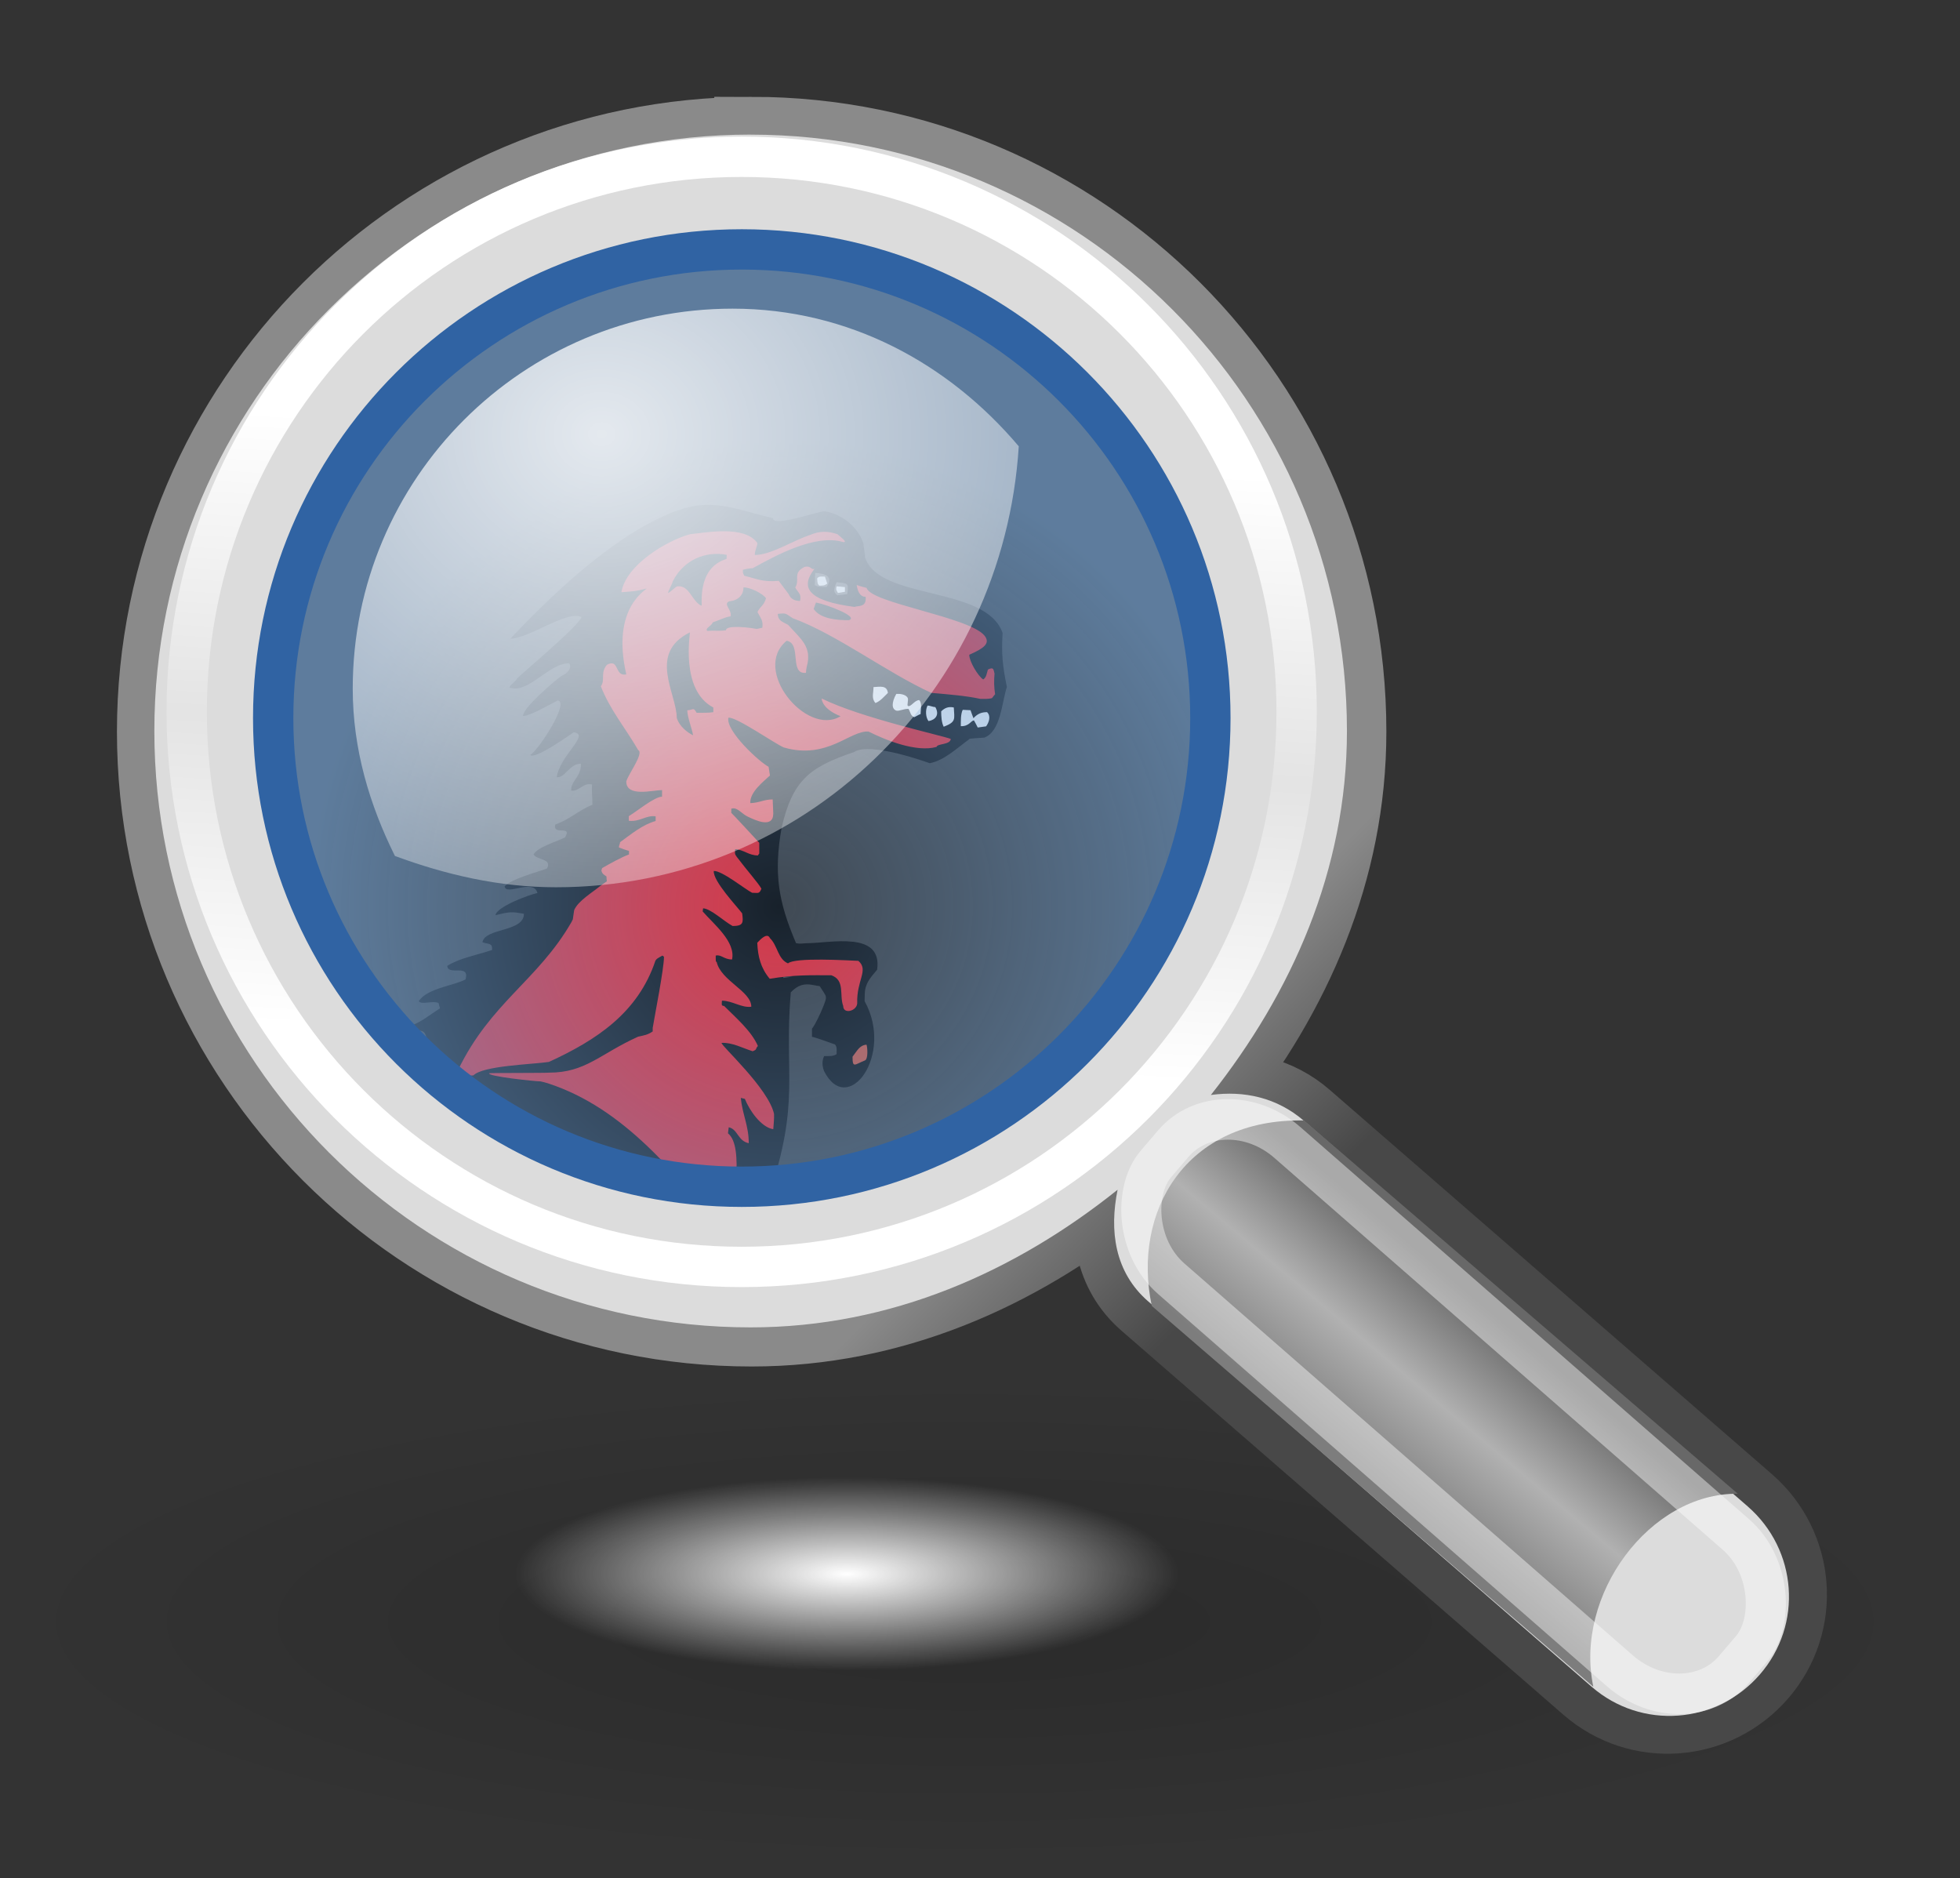 <?xml version="1.0" encoding="UTF-8" standalone="no"?>
<!-- Created with Inkscape (http://www.inkscape.org/) -->

<svg
   xmlns:dc="http://purl.org/dc/elements/1.1/"
   xmlns:cc="http://creativecommons.org/ns#"
   xmlns:rdf="http://www.w3.org/1999/02/22-rdf-syntax-ns#"
   xmlns:svg="http://www.w3.org/2000/svg"
   xmlns="http://www.w3.org/2000/svg"
   xmlns:xlink="http://www.w3.org/1999/xlink"
   xmlns:sodipodi="http://sodipodi.sourceforge.net/DTD/sodipodi-0.dtd"
   xmlns:inkscape="http://www.inkscape.org/namespaces/inkscape"
   width="126.852"
   height="121.529"
   id="svg5596"
   version="1.1"
   inkscape:version="0.48.3.1 r9886"
   sodipodi:docname="magmoz.svg"
   inkscape:export-filename="/home/jonasfj/Mozilla/dxr/templates/mozilla/static/magmoz.png"
   inkscape:export-xdpi="36.223549"
   inkscape:export-ydpi="36.223549">
  <rect width="100%" height="100%" fill="#333333" stroke="none"/>
  <defs
     id="defs5598">
    <radialGradient
       inkscape:collect="always"
       xlink:href="#linearGradient4477-8-4"
       id="radialGradient2842-9-5"
       gradientUnits="userSpaceOnUse"
       gradientTransform="matrix(1,0,0,0.238,0,28.933)"
       cx="24.13"
       cy="37.968"
       fx="24.13"
       fy="37.968"
       r="16.529" />
    <linearGradient
       id="linearGradient4477-8-4"
       inkscape:collect="always">
      <stop
         id="stop4479-8-9"
         offset="0"
         style="stop-color:#000000;stop-opacity:1;" />
      <stop
         id="stop4481-0-9"
         offset="1"
         style="stop-color:#000000;stop-opacity:0;" />
    </linearGradient>
    <linearGradient
       inkscape:collect="always"
       xlink:href="#linearGradient2846-4-9"
       id="linearGradient2852-3-3"
       x1="27.366"
       y1="26.58"
       x2="31.336"
       y2="30.558"
       gradientUnits="userSpaceOnUse" />
    <linearGradient
       id="linearGradient2846-4-9">
      <stop
         style="stop-color:#8a8a8a;stop-opacity:1;"
         offset="0"
         id="stop2848-7-9" />
      <stop
         style="stop-color:#484848;stop-opacity:1;"
         offset="1"
         id="stop2850-1-9" />
    </linearGradient>
    <linearGradient
       gradientTransform="matrix(1.335,0,0,1.291,-6.974,-7.461)"
       gradientUnits="userSpaceOnUse"
       y2="31.062"
       x2="33.219"
       y1="34"
       x1="30.656"
       id="linearGradient4446-3-2"
       xlink:href="#linearGradient4440-9-6"
       inkscape:collect="always" />
    <linearGradient
       id="linearGradient4440-9-6">
      <stop
         id="stop4442-0-4"
         offset="0"
         style="stop-color:#7d7d7d;stop-opacity:1;" />
      <stop
         style="stop-color:#b1b1b1;stop-opacity:1;"
         offset="0.5"
         id="stop4448-8-8" />
      <stop
         id="stop4444-1-0"
         offset="1"
         style="stop-color:#686868;stop-opacity:1;" />
    </linearGradient>
    <linearGradient
       inkscape:collect="always"
       xlink:href="#linearGradient2366-0-8"
       id="linearGradient2372-7-9"
       x1="18.293"
       y1="13.602"
       x2="17.501"
       y2="25.743"
       gradientUnits="userSpaceOnUse" />
    <linearGradient
       id="linearGradient2366-0-8">
      <stop
         style="stop-color:#ffffff;stop-opacity:1;"
         offset="0"
         id="stop2368-8-3" />
      <stop
         id="stop2374-7-0"
         offset="0.5"
         style="stop-color:#ffffff;stop-opacity:0.219;" />
      <stop
         style="stop-color:#ffffff;stop-opacity:1;"
         offset="1"
         id="stop2370-4-0" />
    </linearGradient>
    <radialGradient
       gradientUnits="userSpaceOnUse"
       gradientTransform="matrix(1,0,0,0.238,0,28.933)"
       r="16.529"
       fy="37.968"
       fx="24.13"
       cy="37.968"
       cx="24.13"
       id="radialGradient4493-9-5"
       xlink:href="#linearGradient4487-7-5"
       inkscape:collect="always" />
    <linearGradient
       id="linearGradient4487-7-5"
       inkscape:collect="always">
      <stop
         id="stop4489-2-6"
         offset="0"
         style="stop-color:#ffffff;stop-opacity:1;" />
      <stop
         id="stop4491-5-6"
         offset="1"
         style="stop-color:#ffffff;stop-opacity:0;" />
    </linearGradient>
    <radialGradient
       gradientUnits="userSpaceOnUse"
       r="8.309"
       fy="21.818"
       fx="18.241"
       cy="21.818"
       cx="18.241"
       id="radialGradient4460-5-4"
       xlink:href="#linearGradient4454-7-1"
       inkscape:collect="always" />
    <linearGradient
       id="linearGradient4454-7-1">
      <stop
         id="stop4456-2-1"
         offset="0"
         style="stop-color:#729fcf;stop-opacity:0.208;" />
      <stop
         id="stop4458-8-6"
         offset="1"
         style="stop-color:#729fcf;stop-opacity:0.676;" />
    </linearGradient>
    <radialGradient
       gradientUnits="userSpaceOnUse"
       gradientTransform="matrix(2.593,0,0,2.252,-25.06,-18.941)"
       r="6.656"
       fy="13.078"
       fx="15.414"
       cy="13.078"
       cx="15.414"
       id="radialGradient4473-8-8"
       xlink:href="#linearGradient4467-4-0"
       inkscape:collect="always" />
    <linearGradient
       id="linearGradient4467-4-0">
      <stop
         id="stop4469-0-0"
         offset="0"
         style="stop-color:#ffffff;stop-opacity:1;" />
      <stop
         id="stop4471-3-6"
         offset="1"
         style="stop-color:#ffffff;stop-opacity:0.248;" />
    </linearGradient>
    <linearGradient
       id="linearGradient2846-4-9-9">
      <stop
         style="stop-color:#8a8a8a;stop-opacity:1;"
         offset="0"
         id="stop2848-7-9-7" />
      <stop
         style="stop-color:#484848;stop-opacity:1;"
         offset="1"
         id="stop2850-1-9-0" />
    </linearGradient>
    <linearGradient
       id="linearGradient4440-9-6-1">
      <stop
         id="stop4442-0-4-5"
         offset="0"
         style="stop-color:#7d7d7d;stop-opacity:1;" />
      <stop
         style="stop-color:#b1b1b1;stop-opacity:1;"
         offset="0.5"
         id="stop4448-8-8-4" />
      <stop
         id="stop4444-1-0-4"
         offset="1"
         style="stop-color:#686868;stop-opacity:1;" />
    </linearGradient>
    <linearGradient
       id="linearGradient2366-0-8-1">
      <stop
         style="stop-color:#ffffff;stop-opacity:1;"
         offset="0"
         id="stop2368-8-3-5" />
      <stop
         id="stop2374-7-0-5"
         offset="0.5"
         style="stop-color:#ffffff;stop-opacity:0.219;" />
      <stop
         style="stop-color:#ffffff;stop-opacity:1;"
         offset="1"
         id="stop2370-4-0-3" />
    </linearGradient>
    <linearGradient
       id="linearGradient4454-7-1-4">
      <stop
         id="stop4456-2-1-2"
         offset="0"
         style="stop-color:#729fcf;stop-opacity:0.208;" />
      <stop
         id="stop4458-8-6-5"
         offset="1"
         style="stop-color:#729fcf;stop-opacity:0.676;" />
    </linearGradient>
    <linearGradient
       id="linearGradient4467-4-0-4">
      <stop
         id="stop4469-0-0-0"
         offset="0"
         style="stop-color:#ffffff;stop-opacity:1;" />
      <stop
         id="stop4471-3-6-2"
         offset="1"
         style="stop-color:#ffffff;stop-opacity:0.248;" />
    </linearGradient>
    <linearGradient
       inkscape:collect="always"
       xlink:href="#linearGradient2366-0-8-1-6"
       id="linearGradient2372-7-9-3-3"
       x1="18.293"
       y1="13.602"
       x2="17.501"
       y2="25.743"
       gradientUnits="userSpaceOnUse" />
    <linearGradient
       id="linearGradient2366-0-8-1-6">
      <stop
         style="stop-color:#ffffff;stop-opacity:1;"
         offset="0"
         id="stop2368-8-3-5-4" />
      <stop
         id="stop2374-7-0-5-5"
         offset="0.5"
         style="stop-color:#ffffff;stop-opacity:0.219;" />
      <stop
         style="stop-color:#ffffff;stop-opacity:1;"
         offset="1"
         id="stop2370-4-0-3-1" />
    </linearGradient>
    <linearGradient
       id="linearGradient2846-4-9-3">
      <stop
         style="stop-color:#8a8a8a;stop-opacity:1;"
         offset="0"
         id="stop2848-7-9-6" />
      <stop
         style="stop-color:#484848;stop-opacity:1;"
         offset="1"
         id="stop2850-1-9-1" />
    </linearGradient>
    <linearGradient
       id="linearGradient4440-9-6-6">
      <stop
         id="stop4442-0-4-1"
         offset="0"
         style="stop-color:#7d7d7d;stop-opacity:1;" />
      <stop
         style="stop-color:#b1b1b1;stop-opacity:1;"
         offset="0.5"
         id="stop4448-8-8-42" />
      <stop
         id="stop4444-1-0-7"
         offset="1"
         style="stop-color:#686868;stop-opacity:1;" />
    </linearGradient>
    <linearGradient
       id="linearGradient2366-0-8-6">
      <stop
         style="stop-color:#ffffff;stop-opacity:1;"
         offset="0"
         id="stop2368-8-3-2" />
      <stop
         id="stop2374-7-0-6"
         offset="0.5"
         style="stop-color:#ffffff;stop-opacity:0.219;" />
      <stop
         style="stop-color:#ffffff;stop-opacity:1;"
         offset="1"
         id="stop2370-4-0-1" />
    </linearGradient>
    <linearGradient
       id="linearGradient4454-7-1-6">
      <stop
         id="stop4456-2-1-7"
         offset="0"
         style="stop-color:#729fcf;stop-opacity:0.208;" />
      <stop
         id="stop4458-8-6-4"
         offset="1"
         style="stop-color:#729fcf;stop-opacity:0.676;" />
    </linearGradient>
    <linearGradient
       id="linearGradient4467-4-0-9">
      <stop
         id="stop4469-0-0-1"
         offset="0"
         style="stop-color:#ffffff;stop-opacity:1;" />
      <stop
         id="stop4471-3-6-3"
         offset="1"
         style="stop-color:#ffffff;stop-opacity:0.248;" />
    </linearGradient>
    <radialGradient
       gradientUnits="userSpaceOnUse"
       r="8.309"
       fy="21.818"
       fx="18.241"
       cy="21.818"
       cx="18.241"
       id="radialGradient4460-5-4-3-0"
       xlink:href="#linearGradient4454-7-1-6-4"
       inkscape:collect="always" />
    <linearGradient
       id="linearGradient4454-7-1-6-4">
      <stop
         id="stop4456-2-1-7-7"
         offset="0"
         style="stop-color:#729fcf;stop-opacity:0.208;" />
      <stop
         id="stop4458-8-6-4-8"
         offset="1"
         style="stop-color:#729fcf;stop-opacity:0.676;" />
    </linearGradient>
    <radialGradient
       inkscape:collect="always"
       xlink:href="#linearGradient4477-8-4"
       id="radialGradient7442"
       gradientUnits="userSpaceOnUse"
       gradientTransform="matrix(1,0,0,0.238,0,28.933)"
       cx="24.13"
       cy="37.968"
       fx="24.13"
       fy="37.968"
       r="16.529" />
    <linearGradient
       inkscape:collect="always"
       xlink:href="#linearGradient2846-4-9"
       id="linearGradient7444"
       gradientUnits="userSpaceOnUse"
       x1="27.366"
       y1="26.58"
       x2="31.336"
       y2="30.558" />
    <linearGradient
       inkscape:collect="always"
       xlink:href="#linearGradient4440-9-6"
       id="linearGradient7446"
       gradientUnits="userSpaceOnUse"
       gradientTransform="matrix(1.335,0,0,1.291,-6.974,-7.461)"
       x1="30.656"
       y1="34"
       x2="33.219"
       y2="31.062" />
    <linearGradient
       inkscape:collect="always"
       xlink:href="#linearGradient2366-0-8"
       id="linearGradient7448"
       gradientUnits="userSpaceOnUse"
       x1="18.293"
       y1="13.602"
       x2="17.501"
       y2="25.743" />
    <radialGradient
       inkscape:collect="always"
       xlink:href="#linearGradient4487-7-5"
       id="radialGradient7450"
       gradientUnits="userSpaceOnUse"
       gradientTransform="matrix(1,0,0,0.238,0,28.933)"
       cx="24.13"
       cy="37.968"
       fx="24.13"
       fy="37.968"
       r="16.529" />
    <radialGradient
       inkscape:collect="always"
       xlink:href="#linearGradient4454-7-1"
       id="radialGradient7452"
       gradientUnits="userSpaceOnUse"
       cx="18.241"
       cy="21.818"
       fx="18.241"
       fy="21.818"
       r="8.309" />
    <radialGradient
       inkscape:collect="always"
       xlink:href="#linearGradient4467-4-0"
       id="radialGradient7454"
       gradientUnits="userSpaceOnUse"
       gradientTransform="matrix(2.593,0,0,2.252,-25.06,-18.941)"
       cx="15.414"
       cy="13.078"
       fx="15.414"
       fy="13.078"
       r="6.656" />
  </defs>
  <sodipodi:namedview
     id="base"
     pagecolor="#ffffff"
     bordercolor="#666666"
     borderopacity="1.0"
     inkscape:pageopacity="0.0"
     inkscape:pageshadow="2"
     inkscape:zoom="3.959798"
     inkscape:cx="97.171976"
     inkscape:cy="28.975964"
     inkscape:document-units="px"
     inkscape:current-layer="layer1"
     showgrid="false"
     fit-margin-top="6.3"
     fit-margin-left="0.1"
     fit-margin-right="2"
     fit-margin-bottom="1"
     inkscape:window-width="1920"
     inkscape:window-height="1056"
     inkscape:window-x="0"
     inkscape:window-y="24"
     inkscape:window-maximized="0" />
  <g
     inkscape:label="Layer 1"
     inkscape:groupmode="layer"
     id="layer1"
     transform="translate(-9.27,-7.274)">
    <g
       id="g7412"
       transform="translate(-111.076,-90.934)">
      <g
         id="g7328-8"
         transform="translate(-182.062,-196.06)">
        <g
           id="layer1-4-8-3-8-8-7-2"
           inkscape:label="Layer 1"
           transform="matrix(2.609,0,0,2.609,409.726,298.58)"
           style="fill:#ffffff;fill-opacity:1;stroke:#ffff00">
          <path
             style="color:#000000;fill:#000000;fill-opacity:1;stroke:none;stroke-width:0.715;marker:none;visibility:visible"
             d="m 348.094,327.188 c -0.224,0.016 -0.455,0.047 -0.688,0.094 -2.315,0.516 -6.195,2.674 -11.719,8.562 1.17,0 3.675,-1.859 4.594,-1.406 0,0.428 -3.829,3.642 -4.156,3.969 0.012,0.088 -0.525,0.506 -0.5,0.594 1.208,0.466 2.554,-1.6 3.875,-1.562 0.189,0.365 -0.173,0.674 -0.5,0.812 -0.403,0.277 -2.487,2.04 -2.5,2.594 0.365,0.05 1.848,-0.798 2.25,-1 0.793,0.076 -1.228,3.204 -1.781,3.531 0.327,0.314 2.636,-1.356 2.812,-1.469 1.12,0.113 -0.905,1.497 -1.094,2.906 0.541,0.063 0.82,-0.875 1.562,-0.875 0.051,0.831 -0.688,1.146 -0.625,1.75 0.541,0.05 0.752,-0.532 1.344,-0.406 -0.025,0.591 0.031,0.746 0.031,1.312 -0.881,0.352 -1.488,0.967 -2.406,1.281 -0.201,0.755 1.141,8.2e-4 0.625,0.844 -0.478,0.239 -1.792,0.628 -2.031,1.094 0.227,0.39 1.202,0.252 0.875,0.906 -0.667,0.264 -2.234,0.64 -2.75,1.156 0.063,0.667 1.873,-0.544 2.125,0.438 -0.529,0.101 -2.655,0.897 -2.719,1.438 1.007,-0.252 1.076,-0.22 1.844,-0.094 0,1.195 -2.511,0.9 -2.688,1.844 0.441,0.151 0.65,0.034 0.625,0.5 -0.994,0.34 -2.088,0.515 -2.906,1.031 0.063,0.68 1.477,-0.182 1.188,0.875 -0.805,0.428 -2.465,0.563 -3.031,1.406 0.126,0.264 0.917,-0.051 1.281,0.125 0.025,0.126 0.068,0.23 0.094,0.344 -0.642,0.403 -1.283,0.955 -2,1.156 0.151,0.742 0.936,-0.194 1.125,0.75 -0.157,0 -0.397,0.091 -0.656,0.219 5.55,6.178 13.604,10.062 22.562,10.062 0.084,0 0.166,6.8e-4 0.25,0 2.089,-6.2 0.993,-7.824 1.438,-13.219 0.742,-0.793 1.359,-0.457 1.875,-0.406 0.39,0.604 0.406,0.605 0.406,0.781 -0.037,0.327 -0.679,1.73 -0.906,1.969 0,0.164 0,0.355 0,0.531 0.441,0.101 1.047,0.349 1.5,0.5 0.101,0.164 0.107,0.172 0.094,0.625 -0.252,0.163 -0.511,0.112 -0.812,0.125 -0.063,0.151 -0.189,0.478 0,0.969 1.523,3.02 4.563,-1.033 2.625,-4.531 0.012,-0.252 0.006,-0.48 0.031,-0.719 0.113,-0.566 0.404,-0.86 0.781,-1.312 0.365,-2.542 -3.046,-1.719 -4.531,-1.719 -0.264,0.013 -0.467,0.051 -0.719,0 -1.157,-2.705 -1.453,-4.524 -0.938,-7.469 0.705,-3.032 1.755,-3.925 4.688,-4.906 1.032,-0.705 4.906,0.719 4.906,0.719 0.944,-0.176 1.764,-0.978 2.531,-1.531 0.025,-0.063 0.031,-0.062 1,-0.125 1.082,-0.39 1.142,-2.325 1.469,-3.281 -0.289,-1.384 -0.356,-2.179 -0.281,-3.438 l 0,-0.062 c -1.082,-3.095 -8.026,-2.075 -8.906,-4.906 0,-0.29 -0.094,-0.567 -0.094,-0.844 -0.327,-1.094 -1.424,-1.974 -2.531,-2.125 -0.453,0 -3.344,1.054 -3.344,0.438 -1.618,-0.352 -3.022,-0.956 -4.594,-0.844 z"
             transform="matrix(0.383,0,0,0.383,-157.04,-114.44)"
             id="path4452-9-5-0-9-6-7-1"
             inkscape:connector-curvature="0" />
        </g>
        <path
           id="path3004-8-6-1-7-1-0"
           d="m 353.104,357.552 c 0,-0.025 0,-0.063 0,-0.088 0.088,0 0.176,0 0.264,0 0.1,0 0.214,0 0.34,0 -0.214,0.025 -0.403,0.063 -0.604,0.088 l 0,0 z"
           clip-rule="evenodd"
           inkscape:connector-curvature="0"
           style="fill:#423a38;fill-rule:evenodd" />
        <path
           id="path3006-1-6-6-5-1-0"
           d="m 355.696,333.934 c -0.025,-0.038 -0.05,-0.075 -0.075,-0.113 0.327,-0.025 0.327,-0.025 0.415,0.063 -0.126,0.013 -0.239,0.025 -0.34,0.05 l 0,0 z"
           clip-rule="evenodd"
           inkscape:connector-curvature="0"
           style="fill-rule:evenodd" />
        <path
           id="path3008-9-4-7-6-7-7"
           d="m 356.602,332.789 c -0.327,-0.252 -0.189,-0.478 -0.05,-0.843 0.768,0.075 0.781,0.05 0.693,0.767 -0.201,0.025 -0.453,0.05 -0.642,0.076 l 0,0 z"
           clip-rule="evenodd"
           inkscape:connector-curvature="0"
           style="fill:#464444;fill-rule:evenodd" />
        <path
           id="path3010-5-8-9-4-3-9"
           d="m 356.64,332.638 c -0.113,-0.189 -0.138,-0.227 -0.088,-0.428 0.177,0.013 0.353,0.025 0.541,0.05 0,0.101 0,0.201 0,0.302 -0.151,0.025 -0.302,0.05 -0.453,0.076 l 0,0 z"
           clip-rule="evenodd"
           inkscape:connector-curvature="0"
           style="fill:#ffffff;fill-rule:evenodd" />
        <path
           id="path3012-6-5-1-8-2-8"
           d="m 355.168,331.342 c 0.705,0.038 1.183,0.252 0.742,0.906 -0.289,0 -0.503,0.025 -0.768,-0.113 0.013,-0.264 0.013,-0.528 0.025,-0.793 l 0,0 z"
           clip-rule="evenodd"
           inkscape:connector-curvature="0"
           style="fill:#464444;fill-rule:evenodd" />
        <path
           id="path3014-1-9-0-1-6-1"
           d="m 355.948,332.034 c -0.189,0.139 -0.277,0.126 -0.516,0.126 -0.113,-0.113 -0.113,-0.113 -0.138,-0.466 0.138,-0.164 0.302,-0.113 0.503,-0.113 0.05,0.138 0.1,0.289 0.151,0.453 l 0,0 z"
           clip-rule="evenodd"
           inkscape:connector-curvature="0"
           style="fill:#ffffff;fill-rule:evenodd" />
        <path
           id="path3016-4-1-9-9-2-8"
           d="m 365.687,341.345 c -0.076,-0.151 -0.151,-0.302 -0.239,-0.453 -0.189,-0.025 -0.302,0.39 -0.856,0.365 0,-0.29 -0.012,-0.805 0.126,-1.057 0.164,0.013 0.327,0.013 0.503,0.025 0.038,0.101 0.138,0.403 0.189,0.516 0.277,-0.302 0.541,-0.39 0.881,-0.39 0.264,0.251 0.126,0.667 -0.063,0.918 -0.176,0.025 -0.365,0.051 -0.541,0.076 l 0,0 z"
           clip-rule="evenodd"
           inkscape:connector-curvature="0"
           style="fill:#ffffff;fill-rule:evenodd" />
        <path
           id="path3018-4-2-3-6-3-1"
           d="m 363.485,341.295 c -0.138,-0.264 -0.164,-0.667 -0.164,-0.994 0.227,-0.227 0.478,-0.327 0.818,-0.252 0.038,0.768 0.163,0.931 -0.655,1.246 l 0,0 z"
           clip-rule="evenodd"
           inkscape:connector-curvature="0"
           style="fill:#ffffff;fill-rule:evenodd" />
        <path
           id="path3020-0-1-5-1-7-7"
           d="m 362.503,340.93 c -0.189,-0.239 -0.214,-0.73 -0.063,-1.007 0.151,0 0.352,0.101 0.503,0.101 0.29,0.504 0,0.831 -0.441,0.906 l 0,0 z"
           clip-rule="evenodd"
           inkscape:connector-curvature="0"
           style="fill:#ffffff;fill-rule:evenodd" />
        <path
           id="path3022-6-7-8-0-1-2"
           d="m 361.573,340.679 c -0.252,-0.126 -0.227,-0.302 -0.365,-0.541 -0.314,-0.012 -0.604,0.164 -0.792,0.113 -0.29,-0.101 -0.327,-0.491 0,-1.082 0.201,-0.013 0.579,0.012 0.73,0.239 0.088,0.139 -0.063,0.491 0.025,0.541 0.189,0.088 0.428,-0.378 0.73,-0.378 0.202,0.202 0.088,0.629 0.088,0.906 -0.113,0.025 -0.314,0.164 -0.415,0.201 l 0,0 z"
           clip-rule="evenodd"
           inkscape:connector-curvature="0"
           style="fill:#ffffff;fill-rule:evenodd" />
        <path
           id="path3024-7-1-9-1-0-1"
           d="m 359.068,339.76 c -0.277,-0.314 -0.126,-0.616 -0.126,-1.031 0.44,-0.025 0.869,-0.126 0.931,0.377 -0.252,0.239 -0.478,0.529 -0.805,0.654 l 0,0 z"
           clip-rule="evenodd"
           inkscape:connector-curvature="0"
           style="fill:#ffffff;fill-rule:evenodd" />
        <path
           id="path3028-9-4-6-5-9-0"
           d="m 351.418,355.274 c 0.151,-0.164 0.642,-0.705 0.818,-0.302 0.516,0.503 0.503,1.346 1.171,1.636 0.428,-0.403 3.901,-0.189 4.555,-0.164 0.692,0.604 -0.126,1.246 -0.075,2.756 -0.038,0.503 -0.906,0.717 -0.906,0.164 -0.265,-0.705 0.138,-1.661 -0.768,-1.988 -1.346,0 -2.365,-0.038 -3.989,0.227 -0.579,-0.692 -0.768,-1.434 -0.805,-2.328 l 0,0 z"
           clip-rule="evenodd"
           inkscape:connector-curvature="0"
           style="fill:#ed1c24;fill-rule:evenodd" />
        <path
           id="path3030-6-9-4-3-3-9"
           d="m 358.389,362.887 c -0.667,0.264 -0.805,0.529 -0.805,-0.239 0.303,-0.39 0.453,-0.742 0.906,-0.78 0.063,0.188 0.113,0.931 -0.101,1.019 l 0,0 z"
           clip-rule="evenodd"
           inkscape:connector-curvature="0"
           style="fill:#ce4d37;fill-rule:evenodd" />
        <path
           id="path3032-1-9-4-0-7-7"
           d="m 349.355,374.111 c -3.234,-3.876 -6.518,-8.116 -11.475,-9.739 -0.151,-0.05 -0.314,-0.088 -0.478,-0.126 -0.314,0 -3.486,-0.327 -3.334,-0.529 0.176,-0.025 3.687,-0.012 3.863,-0.038 2.391,0 3.272,-1.195 5.776,-2.328 0.39,-0.088 0.616,-0.113 0.944,-0.34 0,-0.075 0,-0.151 0,-0.227 0.126,-0.78 0.73,-3.813 0.73,-4.605 -0.038,-0.025 -0.063,-0.05 -0.1,-0.076 -0.365,0.202 -0.365,0.202 -0.453,0.327 -1.132,3.385 -3.825,5.146 -6.895,6.555 -1.12,0.164 -4.253,0.239 -4.882,0.868 -0.44,0 -1.485,0.403 -0.994,-0.352 2.114,-4.366 5.159,-5.788 7.336,-9.563 0.025,-0.063 0.063,-0.126 0.088,-0.176 0.025,-0.214 0.063,-0.403 0.088,-0.604 0.264,-0.604 1.171,-1.132 1.673,-1.548 0.151,-0.113 0.29,-0.214 0.441,-0.315 -0.012,-0.113 -0.025,-0.214 -0.025,-0.315 -0.189,-0.126 -0.264,-0.164 -0.327,-0.365 0.012,-0.063 0.025,-0.126 0.05,-0.176 0.491,-0.277 1.195,-0.68 1.736,-0.881 0,-0.076 0,-0.151 0,-0.227 -0.226,-0.063 -0.44,-0.138 -0.654,-0.226 0,-0.139 0.076,-0.227 0.076,-0.34 0.717,-0.516 1.447,-1.133 2.303,-1.371 0,-0.101 0,-0.202 0,-0.302 -0.629,-0.088 -0.995,0.365 -1.737,0.29 0,-0.1 0,-0.201 0,-0.302 0.478,-0.277 1.649,-1.258 2.152,-1.258 0,-0.138 0,-0.29 0,-0.428 -0.591,0 -2.315,0.478 -2.315,-0.554 0.1,-0.44 1.171,-1.837 0.768,-2.038 -0.805,-1.397 -1.825,-2.605 -2.416,-4.127 0.302,-0.377 -0.051,-0.856 0.39,-1.384 0.818,-0.453 0.478,0.78 1.258,0.617 -0.994,-4.341 1.321,-5.461 1.309,-5.562 -0.692,0.201 -1.107,0.201 -1.573,0.239 -0.025,0 -0.038,0 -0.05,0 0.29,-1.762 2.931,-3.334 4.442,-3.75 1.195,-0.126 3.523,-0.566 4.353,0.566 0,0.239 -0.164,0.465 -0.164,0.78 1.045,0 2.441,-0.918 3.574,-1.296 0.654,-0.277 1.17,-0.251 1.774,-0.05 0.239,0.214 0.667,0.516 0.391,0.516 -1.812,-0.566 -4.404,0.881 -5.877,1.686 -0.214,0.013 -0.415,0.038 -0.629,0.101 -0.012,0.201 -0.012,0.201 0.087,0.39 0.831,0.189 1.133,0.415 2.228,0.327 0.214,0.289 0.428,0.566 0.642,0.856 0.138,0.327 0.39,0.441 0.742,0.441 0.088,-0.491 -0.113,-0.491 -0.314,-0.868 0.327,-0.516 -0.202,-0.931 0.604,-1.334 0.428,-0.101 0.402,0.214 0.642,0.126 -0.957,1.22 -0.415,2.076 2.592,2.466 l 0,0 c 0.202,-0.1 0.793,0.063 0.717,-0.654 -0.402,0 -0.528,-0.428 -0.579,-0.768 0.226,0.088 0.415,0.126 0.642,0.189 0.239,0.981 6.656,1.875 7.637,3.095 0.39,0.503 -0.05,0.818 -0.994,1.233 0,0.428 0.566,1.384 0.906,1.598 0.214,-0.139 0.226,-0.415 0.302,-0.642 0.378,-0.176 0.352,-0.025 0.428,0.264 -0.038,0.441 -0.038,0.881 0.038,1.334 -0.076,0.088 -0.138,0.164 -0.202,0.252 -0.214,0.063 -0.528,0.05 -0.742,0.05 -1.007,-0.214 -2.064,-0.289 -3.184,-0.39 -2.831,-1.283 -6.165,-3.813 -8.971,-4.832 -0.466,-0.289 -0.378,-0.352 -0.969,-0.277 0.025,0.466 0.315,0.503 0.667,0.705 0.83,0.918 1.573,1.434 1.208,2.718 l 0,0 c -0.025,0.126 -0.05,0.264 -0.05,0.39 -1.107,0.113 -0.252,-1.9 -1.246,-2.076 -2.303,1.875 1.296,6.229 3.485,4.882 -1.107,-0.441 -1.22,-1.007 -1.22,-1.145 2.542,1.258 7.839,2.403 8.355,2.617 -0.038,0.39 -0.881,0.29 -0.919,0.516 -1.308,0.365 -3.271,-0.428 -4.404,-0.994 -1.208,-0.088 -2.655,1.837 -5.474,1.032 -0.503,-0.189 -3.146,-2.038 -3.599,-1.925 -0.176,0.856 2.026,2.881 2.604,3.171 0.025,0.189 0.063,0.378 0.088,0.566 -0.44,0.403 -1.321,1.095 -1.27,1.787 0.616,-0.025 0.868,-0.239 1.447,-0.239 0.013,0.302 0.025,0.604 0.038,0.906 0,1.006 -1.183,0.428 -1.636,0.214 -0.39,-0.163 -0.704,-0.667 -1.082,-0.516 0,0.088 0,0.176 0,0.264 0.025,0 1.774,1.9 1.812,1.938 0,0.227 0,0.466 0,0.692 -0.025,0.038 -0.063,0.076 -0.088,0.126 -0.604,0 -0.918,-0.378 -1.472,-0.403 -0.012,0.251 -0.051,0.29 0.1,0.491 0.667,0.881 1.397,1.699 1.598,2.063 -0.138,0.365 -0.226,0.264 -0.604,0.264 -0.466,-0.239 -1.963,-1.447 -2.479,-1.409 -0.05,0.667 1.523,2.315 1.837,2.743 0.076,0.579 0.101,0.818 -0.616,0.818 -0.579,-0.315 -1.409,-1.12 -1.913,-1.145 -0.012,0.063 -0.012,0.126 -0.025,0.202 0.679,0.793 2.152,1.95 1.9,3.108 -0.528,0 -0.704,-0.34 -1.057,-0.252 0,0.39 0,0.39 0.063,0.415 0.277,1.22 2.24,1.887 2.24,2.894 -0.629,0.088 -1.22,-0.39 -1.9,-0.39 0,0.189 -0.076,0.34 0.138,0.34 0.743,0.743 1.774,1.623 2.189,2.592 -0.189,0.189 -0.012,0.214 -0.34,0.34 -0.641,-0.202 -1.321,-0.579 -2.013,-0.541 -0.05,0.163 3.02,2.919 3.398,4.592 0.012,0.252 -0.025,0.768 -0.05,0.994 -0.805,-0.126 -1.561,-1.258 -1.838,-1.963 -0.087,-0.025 -0.176,-0.038 -0.264,-0.063 0.101,1.057 0.516,1.8 0.516,2.932 -0.717,-0.151 -0.704,-0.906 -1.296,-1.032 -0.012,0.126 -0.038,0.251 -0.05,0.39 1.107,0.893 0.202,4.756 0.352,6.203 -0.074,0.352 -0.125,0.327 -0.515,0.302 l 0,0 z m 5.864,-40.856 c 0.692,0.126 2.844,0.944 2.114,1.145 l 0,0 c -0.693,0 -1.825,-0.063 -2.265,-0.73 l 0.151,-0.415 0,0 z m -8.971,-1.044 c -0.101,0 -0.503,0.428 -0.605,0.428 0,-0.113 0.302,-0.642 0.302,-0.743 0.705,-1.422 2.177,-1.988 3.498,-1.724 0,0.088 -0.012,0.176 -0.012,0.264 -1.951,0.591 -1.548,2.995 -1.623,3.032 -0.642,-0.301 -0.768,-1.346 -1.56,-1.258 l 0,0 z m -0.038,8.531 c 0,-1.598 -1.9,-4.19 0.843,-5.549 0.051,0 -0.654,3.724 1.523,4.857 0,0.101 0,0.202 0,0.302 -0.29,0.05 -0.705,0.038 -1.082,0.038 -0.227,-0.402 -0.214,-0.164 -0.604,-0.164 0,0.428 0.302,1.195 0.377,1.623 -0.39,-0.189 -0.88,-0.579 -1.056,-1.107 l 0,0 z m 3.485,-6.593 c 0.088,-0.44 -0.503,-0.78 -0.1,-0.969 0.579,-0.051 0.931,-0.39 0.931,-0.906 0.427,0 1.22,0.377 1.46,0.705 -0.126,0.466 -0.39,0.541 -0.554,0.893 0.226,0.441 0.378,0.541 0.314,1.019 -0.126,0.025 -0.252,0.05 -0.365,0.076 -0.352,-0.076 -1.988,-0.29 -1.988,0.088 -0.44,0.063 -0.743,0 -1.208,0.038 -0.176,-0.176 0.264,-0.289 0.352,-0.553 0.402,-0.126 0.742,-0.327 1.157,-0.39 l 0,0 z"
           clip-rule="evenodd"
           inkscape:connector-curvature="0"
           style="fill:#ed1c24;fill-rule:evenodd" />
      </g>
      <g
         transform="matrix(2.609,0,0,2.609,120.393,98.882)"
         inkscape:label="Layer 1"
         id="layer1-4-8-3">
        <g
           id="g1772-0-7">
          <path
             sodipodi:type="arc"
             style="opacity:0.171;color:#000000;fill:url(#radialGradient7442);fill-opacity:1;fill-rule:evenodd;stroke:none;stroke-width:1;marker:none;visibility:visible;display:inline;overflow:visible"
             id="path4475-3-0"
             sodipodi:cx="24.130018"
             sodipodi:cy="37.967922"
             sodipodi:rx="16.528622"
             sodipodi:ry="3.9332814"
             d="m 40.659,37.968 c 0,2.172 -7.4,3.933 -16.529,3.933 -9.129,0 -16.529,-1.761 -16.529,-3.933 0,-2.172 7.4,-3.933 16.529,-3.933 9.129,0 16.529,1.761 16.529,3.933 z"
             transform="matrix(1.446,0,0,1.52,-10.975,-17.752)" />
          <path
             inkscape:connector-curvature="0"
             sodipodi:nodetypes="csscccscccscczzzz"
             id="path2844-9-2"
             d="m 18.628,3.144 c -8.139,0 -14.745,6.606 -14.745,14.745 0,8.139 6.606,14.745 14.745,14.745 3.48,0 6.551,-1.384 9.074,-3.403 -0.205,1.007 -0.078,2.035 0.756,2.76 l 10.964,9.527 c 1.233,1.071 3.087,0.931 4.159,-0.302 1.071,-1.233 0.931,-3.087 -0.302,-4.159 L 32.314,27.529 c -0.672,-0.583 -1.493,-0.756 -2.306,-0.643 1.987,-2.512 3.365,-5.549 3.365,-8.998 0,-8.139 -6.606,-14.745 -14.745,-14.745 z m -0.076,1.226 c 7.639,0 13.292,4.789 13.292,13.292 0,8.675 -5.817,13.292 -13.292,13.292 -7.303,0 -13.292,-5.478 -13.292,-13.292 0,-7.984 5.825,-13.292 13.292,-13.292 z"
             style="color:#000000;fill:#dcdcdc;fill-opacity:1;fill-rule:evenodd;stroke:url(#linearGradient7444);stroke-width:2;stroke-linecap:round;stroke-linejoin:miter;stroke-miterlimit:10;stroke-opacity:1;stroke-dasharray:none;stroke-dashoffset:0;marker:none;visibility:visible;display:inline;overflow:visible" />
          <path
             inkscape:connector-curvature="0"
             style="color:#000000;fill:#dcdcdc;fill-opacity:1;fill-rule:evenodd;stroke:none;stroke-width:1;marker:none;visibility:visible;display:inline;overflow:visible"
             d="m 18.603,3.08 c -8.165,0 -14.792,6.627 -14.792,14.792 0,8.165 6.627,14.792 14.792,14.792 3.491,0 6.572,-1.389 9.103,-3.414 -0.206,1.01 -0.078,2.042 0.759,2.769 l 11,9.558 c 1.237,1.075 3.097,0.934 4.172,-0.303 1.075,-1.237 0.934,-3.097 -0.303,-4.172 L 32.333,27.545 c -0.674,-0.585 -1.498,-0.758 -2.314,-0.645 1.993,-2.521 3.376,-5.567 3.376,-9.027 0,-8.165 -6.627,-14.792 -14.792,-14.792 z m -0.076,3.186 c 6.281,2e-7 11.379,5.098 11.379,11.379 0,6.281 -5.098,11.379 -11.379,11.379 -6.281,0 -11.379,-5.098 -11.379,-11.379 2e-7,-6.281 5.098,-11.379 11.379,-11.379 z"
             id="path4430-2-6" />
          <path
             inkscape:connector-curvature="0"
             style="color:#000000;fill:url(#linearGradient7446);fill-opacity:1;fill-rule:evenodd;stroke:none;stroke-width:1;marker:none;visibility:visible;display:inline;overflow:visible"
             d="m 39.507,41.578 c -0.479,-2.273 1.397,-4.811 3.584,-4.788 0,0 -10.76,-9.258 -10.76,-9.258 -2.945,-0.057 -4.27,2.273 -3.777,4.6 l 10.953,9.447 z"
             id="path4438-6-3"
             sodipodi:nodetypes="ccccc" />
          <path
             sodipodi:type="arc"
             style="color:#000000;fill:none;stroke:url(#linearGradient7448);stroke-width:0.803;stroke-linecap:round;stroke-linejoin:miter;stroke-miterlimit:10;stroke-opacity:1;stroke-dasharray:none;stroke-dashoffset:0;marker:none;visibility:visible;display:inline;overflow:visible"
             id="path4450-5-3"
             sodipodi:cx="17.500893"
             sodipodi:cy="18.920233"
             sodipodi:rx="11.048544"
             sodipodi:ry="11.048544"
             d="m 28.549,18.92 c 0,6.102 -4.947,11.049 -11.049,11.049 -6.102,0 -11.049,-4.947 -11.049,-11.049 0,-6.102 4.947,-11.049 11.049,-11.049 6.102,0 11.049,4.947 11.049,11.049 z"
             transform="matrix(1.246,0,0,1.246,-3.425,-6.177)" />
          <path
             transform="matrix(0.498,0,0,0.61,8.974,15.619)"
             d="m 40.659,37.968 c 0,2.172 -7.4,3.933 -16.529,3.933 -9.129,0 -16.529,-1.761 -16.529,-3.933 0,-2.172 7.4,-3.933 16.529,-3.933 9.129,0 16.529,1.761 16.529,3.933 z"
             sodipodi:ry="3.9332814"
             sodipodi:rx="16.528622"
             sodipodi:cy="37.967922"
             sodipodi:cx="24.130018"
             id="path4485-9-8"
             style="color:#000000;fill:url(#radialGradient7450);fill-opacity:1;fill-rule:evenodd;stroke:none;stroke-width:1;marker:none;visibility:visible;display:inline;overflow:visible"
             sodipodi:type="arc" />
          <rect
             style="opacity:0.433;color:#000000;fill:none;stroke:#ffffff;stroke-width:1;stroke-linecap:round;stroke-linejoin:miter;stroke-miterlimit:10;stroke-opacity:1;stroke-dasharray:none;stroke-dashoffset:0;marker:none;visibility:visible;display:inline;overflow:visible"
             id="rect4495-9-5"
             width="19.048"
             height="4.44"
             x="40.373"
             y="0.141"
             rx="2.137"
             ry="1.888"
             transform="matrix(0.753,0.658,-0.649,0.761,0,0)" />
          <path
             sodipodi:type="arc"
             style="color:#000000;fill:url(#radialGradient7452);fill-opacity:1;fill-rule:evenodd;stroke:#3063a3;stroke-width:0.715;stroke-linecap:round;stroke-linejoin:miter;stroke-miterlimit:10;stroke-opacity:1;stroke-dashoffset:0;marker:none;visibility:visible"
             id="path4452-9-5"
             sodipodi:cx="17.589281"
             sodipodi:cy="18.478292"
             sodipodi:rx="8.3085051"
             sodipodi:ry="8.3085051"
             d="m 25.898,18.478 c 0,4.589 -3.72,8.309 -8.309,8.309 -4.589,0 -8.309,-3.72 -8.309,-8.309 0,-4.589 3.72,-8.309 8.309,-8.309 4.589,0 8.309,3.72 8.309,8.309 z"
             transform="matrix(1.399,0,0,1.399,-6.224,-8.299)" />
          <path
             inkscape:connector-curvature="0"
             style="opacity:0.834;color:#000000;fill:url(#radialGradient7454);fill-opacity:1;fill-rule:evenodd;stroke:none;stroke-width:1;marker:none;visibility:visible;display:inline;overflow:visible"
             d="m 18.157,7.397 c -5.208,0 -9.425,4.217 -9.425,9.425 0,1.504 0.42,2.888 1.047,4.15 1.252,0.462 2.583,0.776 3.995,0.776 6.171,0 11.099,-4.862 11.48,-10.937 C 23.523,8.764 21.044,7.397 18.157,7.397 z"
             id="path4462-0-6" />
        </g>
      </g>
    </g>
  </g>
</svg>
